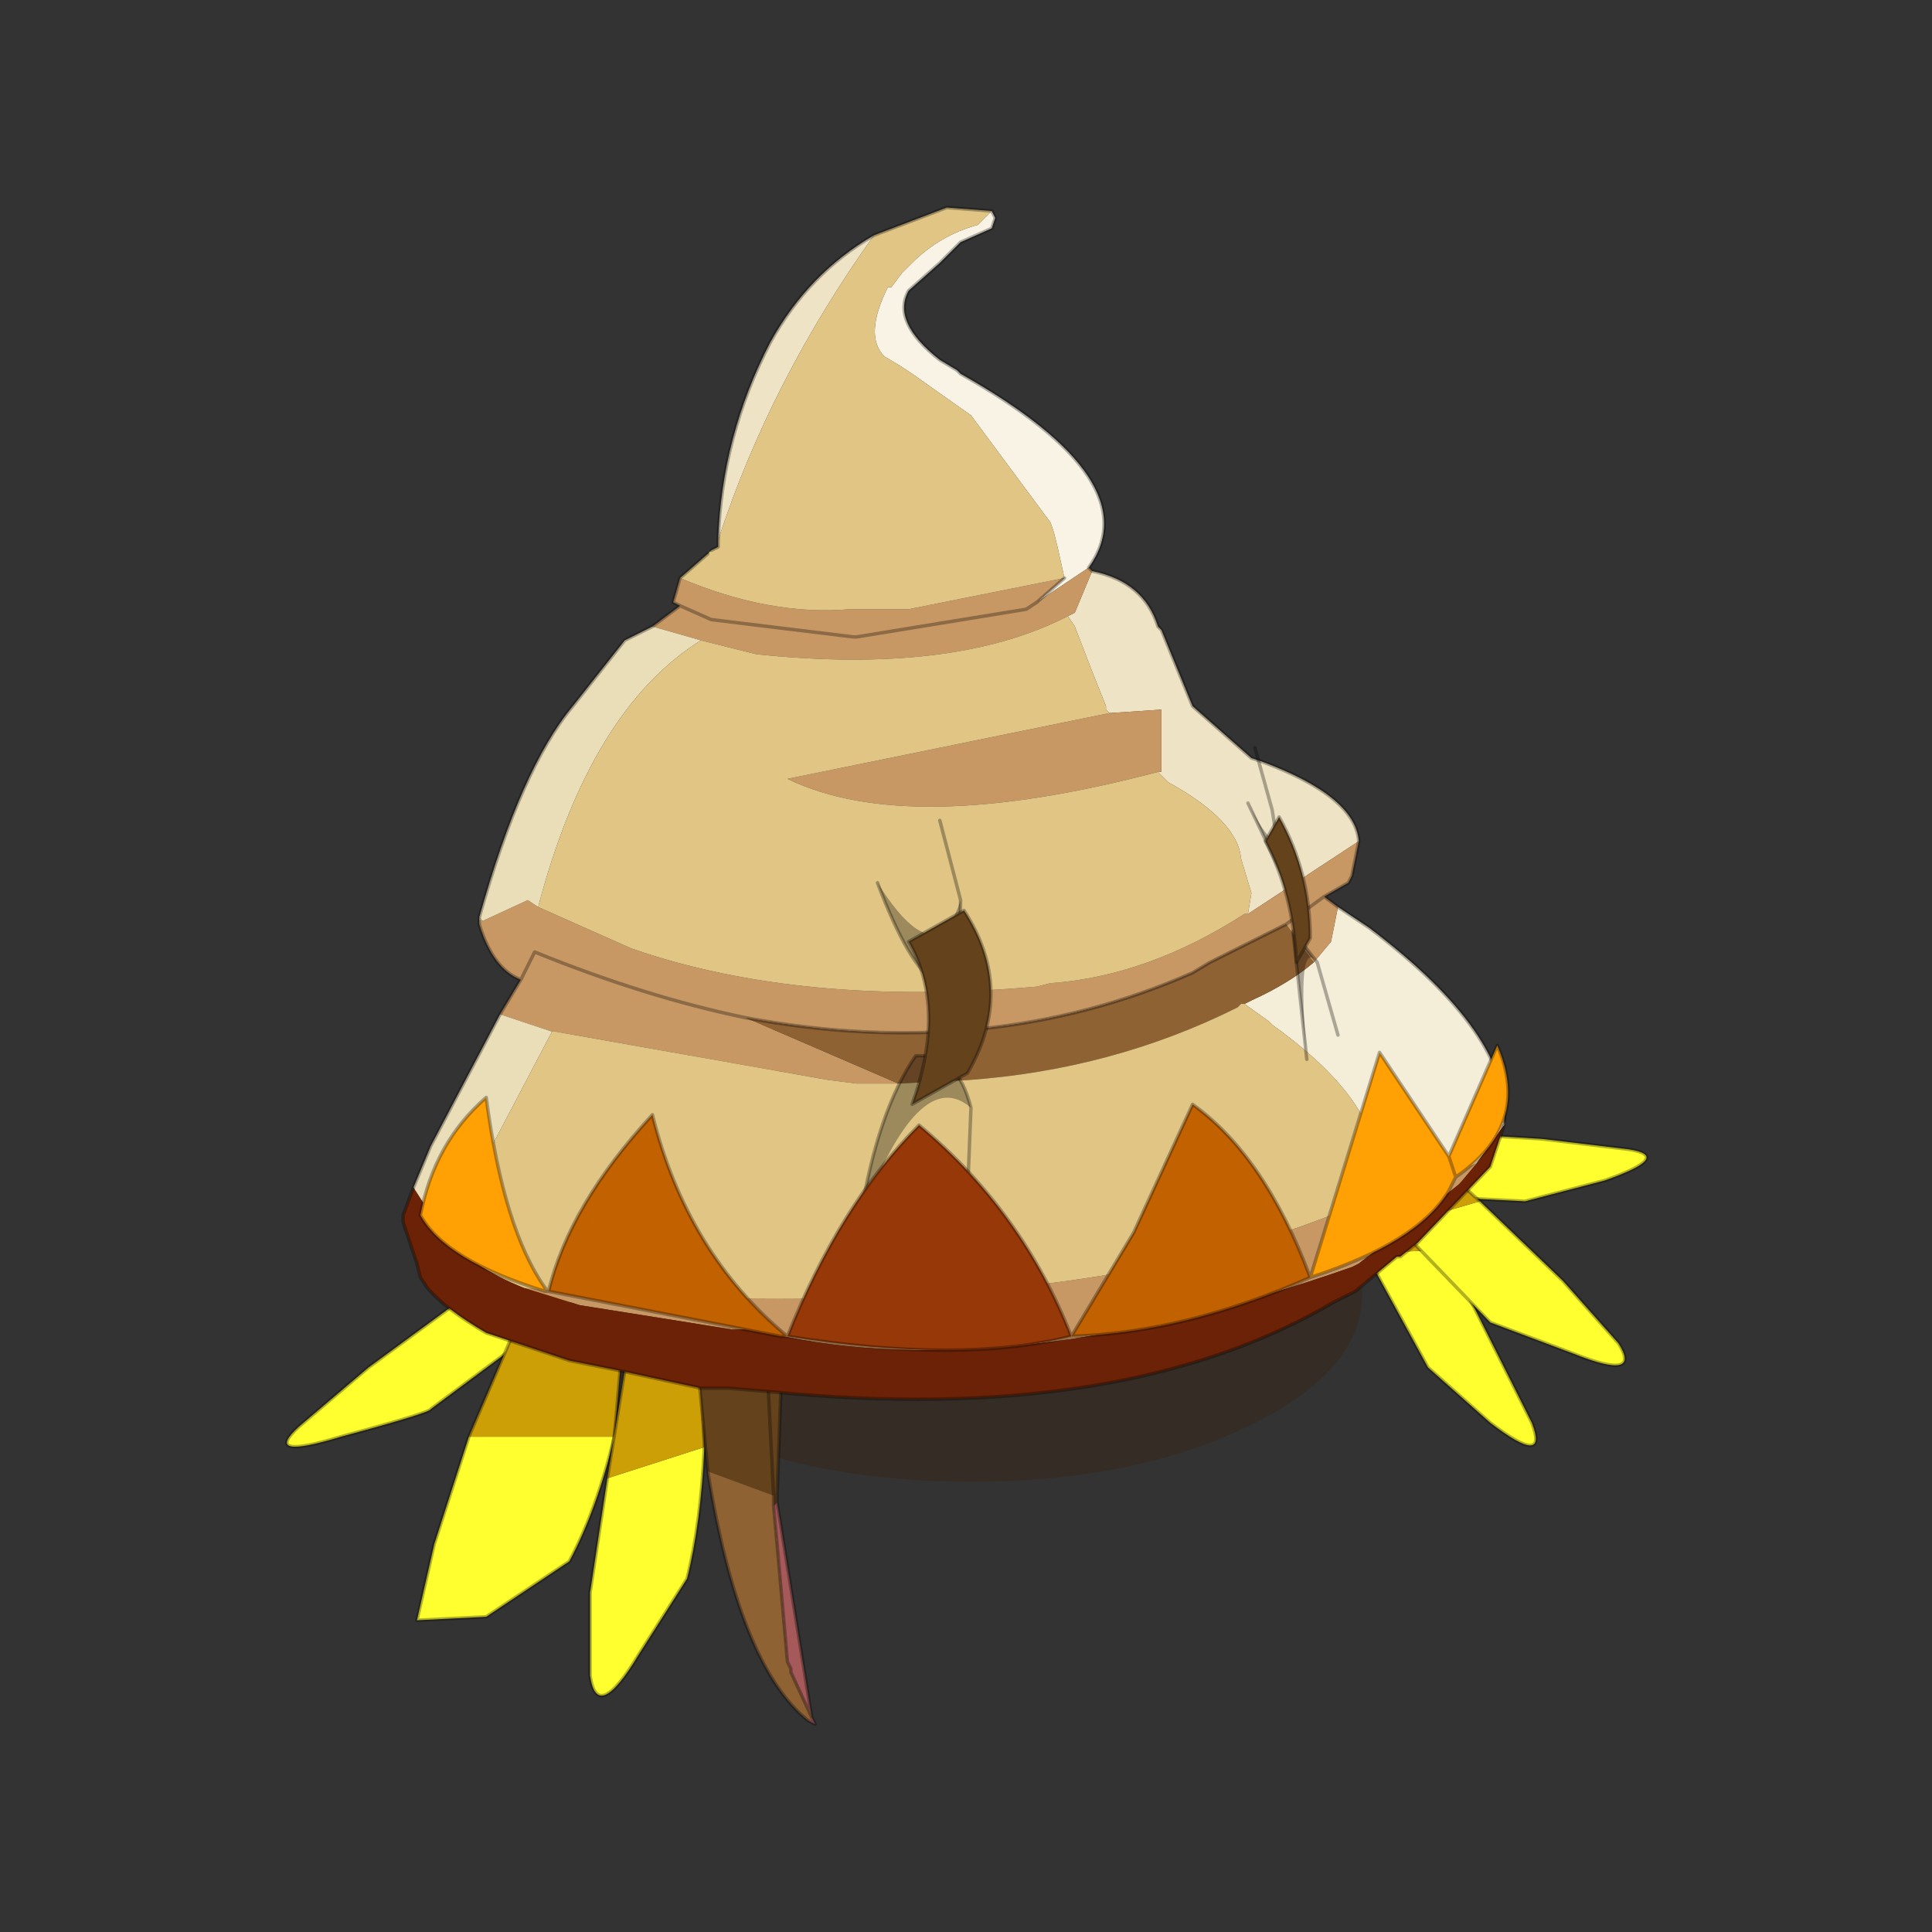 <?xml version="1.0" encoding="UTF-8" standalone="no"?>
<svg xmlns:xlink="http://www.w3.org/1999/xlink" height="440.0px" width="440.0px" xmlns="http://www.w3.org/2000/svg">
  <rect width="100%" height="100%" fill="#333333" stroke="none"/>
  <g transform="matrix(10.0, 0.0, 0.0, 10.0, 0.0, 0.0)">
    <use height="44.0" transform="matrix(0.909, 0.0, 0.0, 0.909, 2.0, 2.0)" width="44.0" xlink:href="#sprite0"/>
  </g>
  <defs>
    <g id="sprite0" transform="matrix(1.0, 0.0, 0.0, 1.0, 0.0, 0.0)">
      <use height="44.0" transform="matrix(1.0, 0.0, 0.0, 1.0, 0.0, 0.0)" width="44.0" xlink:href="#shape0"/>
      <use height="21.9" transform="matrix(1.735, 0.0, 0.0, 1.735, 4.95, 3.0)" width="19.65" xlink:href="#sprite1"/>
    </g>
    <g id="shape0" transform="matrix(1.0, 0.0, 0.0, 1.0, 0.0, 0.0)">
      <path d="M44.0 44.0 L0.0 44.0 0.0 0.0 44.0 0.0 44.0 44.0" fill="#43adca" fill-opacity="0.0" fill-rule="evenodd" stroke="none"/>
    </g>
    <g id="sprite1" transform="matrix(1.0, 0.0, 0.0, 1.0, 0.0, 0.0)">
      <use height="21.9" transform="matrix(1.0, 0.0, 0.0, 1.0, 0.0, 0.0)" width="19.65" xlink:href="#sprite2"/>
    </g>
    <g id="sprite2" transform="matrix(1.0, 0.0, 0.0, 1.0, 9.35, 24.2)">
      <use height="21.9" transform="matrix(1.0, 0.0, 0.0, 1.0, -9.35, -24.2)" width="19.65" xlink:href="#shape1"/>
    </g>
    <g id="shape1" transform="matrix(1.0, 0.0, 0.0, 1.0, 9.35, 24.2)">
      <path d="M4.55 -6.6 Q2.9 -5.8 0.55 -5.8 -1.8 -5.8 -3.45 -6.6 -5.1 -7.4 -5.1 -8.5 -5.1 -9.6 -3.45 -10.4 -1.8 -11.2 0.55 -11.2 2.9 -11.2 4.55 -10.4 6.2 -9.6 6.2 -8.5 6.2 -7.4 4.55 -6.6" fill="#382510" fill-opacity="0.4" fill-rule="evenodd" stroke="none"/>
      <path d="M7.4 -9.15 L8.15 -7.65 8.65 -6.65 Q8.9 -6.0 8.05 -6.65 L7.15 -7.45 6.25 -9.1 7.4 -9.15" fill="#ffff2f" fill-rule="evenodd" stroke="none"/>
      <path d="M6.25 -9.1 L5.8 -10.1 6.6 -10.35 7.4 -9.15 6.25 -9.1" fill="#cd9f07" fill-rule="evenodd" stroke="none"/>
      <path d="M6.25 -9.1 L5.8 -10.1 6.6 -10.35 7.4 -9.15 8.15 -7.65 8.65 -6.65 Q8.9 -6.0 8.05 -6.65 L7.15 -7.45 6.25 -9.1 Z" fill="none" stroke="#000000" stroke-linecap="round" stroke-linejoin="round" stroke-opacity="0.302" stroke-width="0.05"/>
      <path d="M7.15 -10.85 L8.8 -10.75 10.05 -10.6 Q10.7 -10.5 9.7 -10.15 L8.55 -9.85 6.6 -9.95 7.15 -10.85" fill="#ffff2f" fill-rule="evenodd" stroke="none"/>
      <path d="M6.6 -9.95 L5.4 -10.1 5.55 -10.85 7.15 -10.85 6.6 -9.95" fill="#cd9f07" fill-rule="evenodd" stroke="none"/>
      <path d="M6.6 -9.95 L5.4 -10.1 5.55 -10.85 7.15 -10.85 8.8 -10.75 10.05 -10.6 Q10.7 -10.5 9.7 -10.15 L8.55 -9.85 6.6 -9.95 Z" fill="none" stroke="#000000" stroke-linecap="round" stroke-linejoin="round" stroke-opacity="0.302" stroke-width="0.05"/>
      <path d="M7.9 -9.85 L9.1 -8.7 9.9 -7.8 Q10.25 -7.25 9.25 -7.65 L8.05 -8.1 6.7 -9.5 7.9 -9.85" fill="#ffff2f" fill-rule="evenodd" stroke="none"/>
      <path d="M6.7 -9.5 L6.0 -10.35 6.8 -10.85 7.9 -9.85 6.7 -9.5" fill="#cd9f07" fill-rule="evenodd" stroke="none"/>
      <path d="M6.7 -9.5 L6.0 -10.35 6.8 -10.85 7.9 -9.85 9.1 -8.7 9.9 -7.8 Q10.25 -7.25 9.25 -7.65 L8.05 -8.1 6.7 -9.5 Z" fill="none" stroke="#000000" stroke-linecap="round" stroke-linejoin="round" stroke-opacity="0.302" stroke-width="0.05"/>
      <path d="M-6.65 -8.55 L-8.15 -7.45 -9.15 -6.6 Q-9.7 -6.1 -8.55 -6.45 -7.25 -6.8 -7.25 -6.85 L-5.5 -8.15 -6.65 -8.55" fill="#ffff2f" fill-rule="evenodd" stroke="none"/>
      <path d="M-5.5 -8.15 L-4.55 -9.0 -5.25 -9.55 -6.65 -8.55 -5.5 -8.15" fill="#cd9f07" fill-rule="evenodd" stroke="none"/>
      <path d="M-5.5 -8.15 L-4.55 -9.0 -5.25 -9.55 -6.65 -8.55 -8.15 -7.45 -9.15 -6.6 Q-9.7 -6.1 -8.55 -6.45 -7.25 -6.8 -7.25 -6.85 L-5.5 -8.15 Z" fill="none" stroke="#000000" stroke-linecap="round" stroke-linejoin="round" stroke-opacity="0.302" stroke-width="0.05"/>
      <path d="M-6.7 -6.45 L-7.2 -4.9 -7.45 -3.8 -6.45 -3.85 -5.25 -4.65 Q-4.85 -5.4 -4.6 -6.45 L-6.7 -6.45" fill="#ffff2f" fill-rule="evenodd" stroke="none"/>
      <path d="M-4.6 -6.45 L-4.5 -7.6 -6.1 -7.85 -6.7 -6.45 -4.6 -6.45" fill="#cd9f07" fill-rule="evenodd" stroke="none"/>
      <path d="M-4.6 -6.45 L-4.5 -7.6 -6.1 -7.85 -6.7 -6.45 -7.2 -4.9 -7.45 -3.8 -6.45 -3.85 -5.25 -4.65 Q-4.85 -5.4 -4.6 -6.45 Z" fill="none" stroke="#000000" stroke-linecap="round" stroke-linejoin="round" stroke-opacity="0.302" stroke-width="0.05"/>
      <path d="M-4.7 -5.85 L-4.95 -4.2 -4.95 -3.0 Q-4.85 -2.3 -4.25 -3.3 L-3.55 -4.4 Q-3.35 -5.2 -3.3 -6.3 L-4.7 -5.85" fill="#ffff2f" fill-rule="evenodd" stroke="none"/>
      <path d="M-3.3 -6.3 L-3.35 -7.45 -4.45 -7.4 -4.7 -5.85 -3.3 -6.3" fill="#cd9f07" fill-rule="evenodd" stroke="none"/>
      <path d="M-3.3 -6.3 L-3.35 -7.45 -4.45 -7.4 -4.7 -5.85 -4.95 -4.2 -4.95 -3.0 Q-4.85 -2.3 -4.25 -3.3 L-3.55 -4.4 Q-3.35 -5.2 -3.3 -6.3 Z" fill="none" stroke="#000000" stroke-linecap="round" stroke-linejoin="round" stroke-opacity="0.302" stroke-width="0.05"/>
      <path d="M-3.55 -11.85 L-3.6 -11.9 -3.5 -12.5 -3.55 -11.85" fill="#b52828" fill-rule="evenodd" stroke="none"/>
      <path d="M-2.25 -5.5 L-1.75 -2.4 -1.7 -2.3 -1.8 -2.35 -1.75 -2.4 -2.05 -3.05 -2.05 -3.1 -2.1 -3.2 -2.25 -4.9 -2.3 -5.45 -2.25 -5.5" fill="#a65959" fill-rule="evenodd" stroke="none"/>
      <path d="M-3.45 -12.95 L-3.25 -12.95 -2.35 -12.95 -2.35 -12.65 -1.95 -10.25 -2.05 -10.35 -2.1 -9.75 -2.25 -5.6 -2.25 -5.5 -2.3 -5.45 -2.3 -5.6 -3.25 -5.95 -3.6 -9.6 -3.65 -11.3 -3.55 -11.85 -3.5 -12.5 -3.5 -12.55 -3.5 -12.65 -3.45 -12.7 -3.45 -12.8 -3.45 -12.95 M-2.3 -5.6 L-2.45 -8.6 -2.1 -9.75 -2.45 -8.6 -2.3 -5.6" fill="#64431c" fill-rule="evenodd" stroke="none"/>
      <path d="M-1.8 -2.35 Q-2.8 -3.15 -3.25 -5.95 L-2.3 -5.6 -2.3 -5.45 -2.25 -4.9 -2.1 -3.2 -2.05 -3.1 -2.05 -3.05 -1.75 -2.4 -1.8 -2.35" fill="#8f6234" fill-rule="evenodd" stroke="none"/>
      <path d="M-3.25 -12.95 L-2.35 -12.95 -2.35 -12.65 -1.95 -10.25 -2.05 -10.35 -2.1 -9.75 -2.25 -5.6 -2.25 -5.5 -1.75 -2.4 -1.7 -2.3 -1.8 -2.35 Q-2.8 -3.15 -3.25 -5.95 L-3.6 -9.6 -3.65 -11.3 -3.55 -11.85 -3.5 -12.5 -3.5 -12.55 -3.5 -12.65 -3.45 -12.7 -3.45 -12.8 -3.45 -12.95 M-2.1 -9.75 L-2.45 -8.6 -2.3 -5.6 -2.3 -5.45 -2.25 -4.9 -2.1 -3.2 -2.05 -3.1 -2.05 -3.05 -1.75 -2.4" fill="none" stroke="#000000" stroke-linecap="round" stroke-linejoin="round" stroke-opacity="0.302" stroke-width="0.05"/>
      <path d="M2.3 -18.95 Q3.05 -18.8 3.25 -18.15 L3.3 -18.1 3.75 -17.0 4.6 -16.25 4.75 -16.2 Q6.1 -15.7 6.15 -15.05 L4.55 -14.0 4.6 -14.3 4.45 -14.8 Q4.4 -15.35 3.4 -15.9 L3.3 -16.0 3.25 -16.05 3.3 -16.05 3.3 -16.95 2.55 -16.9 2.5 -16.95 2.5 -17.0 2.3 -17.5 2.05 -18.15 1.95 -18.3 2.05 -18.35 2.3 -18.95 M-3.1 -19.4 Q-3.05 -20.9 -2.35 -22.25 -1.8 -23.25 -0.85 -23.8 -2.35 -21.7 -3.1 -19.4" fill="#eee3c4" fill-rule="evenodd" stroke="none"/>
      <path d="M-6.55 -13.9 L-6.55 -13.95 -6.5 -13.9 -6.55 -13.9" fill="#dcc98d" fill-rule="evenodd" stroke="none"/>
      <path d="M0.85 -24.15 L0.9 -24.05 0.85 -23.9 0.4 -23.7 0.1 -23.4 -0.35 -23.0 Q-0.6 -22.55 0.1 -22.0 L0.35 -21.85 0.4 -21.8 Q3.15 -20.25 2.25 -19.0 L1.5 -18.5 1.9 -18.85 1.8 -19.3 1.75 -19.5 1.7 -19.65 0.55 -21.2 -0.3 -21.8 -0.45 -21.9 -0.7 -22.05 Q-1.0 -22.35 -0.65 -23.05 L-0.6 -23.05 -0.45 -23.25 -0.3 -23.4 Q0.1 -23.8 0.65 -23.95 L0.85 -24.15" fill="#f8f3e4" fill-rule="evenodd" stroke="none"/>
      <path d="M5.85 -14.1 L6.3 -13.8 Q8.35 -12.25 8.25 -11.0 L8.25 -10.95 7.85 -10.4 6.45 -9.85 6.45 -9.95 6.45 -10.0 6.45 -10.2 6.35 -10.7 Q6.15 -11.5 4.9 -12.4 L4.85 -12.45 4.5 -12.7 4.6 -12.75 Q5.15 -13.0 5.5 -13.3 L5.75 -13.6 5.85 -14.1" fill="#f4edd7" fill-rule="evenodd" stroke="none"/>
      <path d="M2.25 -19.0 L2.3 -18.95 2.05 -18.35 1.95 -18.3 Q0.3 -17.45 -2.55 -17.75 L-3.35 -17.95 -4.05 -18.15 -3.65 -18.45 -3.75 -18.5 -3.65 -18.85 Q-2.35 -18.3 -1.2 -18.4 L-0.35 -18.4 1.9 -18.85 1.5 -18.5 2.25 -19.0 M6.15 -15.05 L6.05 -14.55 6.0 -14.45 5.65 -14.25 5.85 -14.1 5.75 -13.6 5.5 -13.3 5.35 -13.5 5.1 -13.85 4.0 -13.3 3.75 -13.15 Q0.8 -11.85 -2.7 -12.5 L-0.5 -11.55 -1.1 -11.55 -1.5 -11.6 -5.45 -12.3 -5.5 -12.3 -6.25 -12.55 -5.95 -13.05 Q-6.35 -13.2 -6.55 -13.85 L-6.5 -13.9 -5.85 -14.2 -5.7 -14.1 -4.35 -13.5 Q-1.9 -12.65 1.5 -12.95 L1.7 -13.0 Q3.1 -13.1 4.5 -14.0 L4.55 -14.0 6.15 -15.05 M2.55 -16.9 L3.3 -16.95 3.3 -16.05 3.25 -16.05 Q-0.35 -15.1 -2.1 -15.95 L2.55 -16.9 M1.5 -18.5 L1.35 -18.4 -1.1 -18.0 -1.15 -18.0 -3.2 -18.25 -3.65 -18.45 -3.2 -18.25 -1.15 -18.0 -1.1 -18.0 1.35 -18.4 1.5 -18.5 M6.45 -9.95 L6.45 -9.85 7.85 -10.4 7.6 -10.1 6.15 -8.95 6.05 -8.9 Q0.9 -7.1 -2.6 -8.0 L-2.9 -8.0 -5.1 -8.35 -5.9 -8.6 Q2.2 -7.95 6.45 -9.95 M5.65 -14.25 L5.1 -13.85 5.65 -14.25 M-2.7 -12.5 Q-4.15 -12.8 -5.75 -13.45 L-5.95 -13.05 -5.75 -13.45 Q-4.15 -12.8 -2.7 -12.5" fill="#c89864" fill-rule="evenodd" stroke="none"/>
      <path d="M-6.55 -13.85 L-6.55 -13.9 -6.5 -13.9 -6.55 -13.85" fill="#d3ae85" fill-rule="evenodd" stroke="none"/>
      <path d="M4.5 -12.7 L4.45 -12.7 4.4 -12.65 Q2.6 -11.75 0.5 -11.6 L-0.5 -11.55 -2.7 -12.5 Q0.8 -11.85 3.75 -13.15 L4.0 -13.3 5.1 -13.85 5.35 -13.5 5.5 -13.3 Q5.15 -13.0 4.6 -12.75 L4.5 -12.7" fill="#8f6234" fill-rule="evenodd" stroke="none"/>
      <path d="M8.25 -10.95 L8.05 -10.35 7.0 -9.25 6.75 -9.05 6.7 -9.05 6.1 -8.55 5.8 -8.4 Q2.75 -6.6 -2.35 -7.1 L-2.95 -7.15 -3.35 -7.15 -4.5 -7.4 -5.25 -7.55 -6.45 -7.95 Q-7.05 -8.3 -7.3 -8.6 L-7.4 -8.75 -7.45 -8.95 -7.65 -9.55 -7.65 -9.65 -7.5 -10.05 -7.05 -9.35 Q-6.65 -8.9 -5.9 -8.6 L-5.1 -8.35 -2.9 -8.0 -2.6 -8.0 Q0.9 -7.1 6.05 -8.9 L6.15 -8.95 7.6 -10.1 7.85 -10.4 8.25 -10.95" fill="#6c2206" fill-rule="evenodd" stroke="none"/>
      <path d="M-7.5 -10.05 L-7.25 -10.65 -6.25 -12.55 -5.5 -12.3 -7.05 -9.35 -7.5 -10.05 M-6.55 -13.95 Q-5.95 -16.1 -5.2 -17.0 L-4.45 -17.95 -4.05 -18.15 -3.35 -17.95 Q-4.95 -16.95 -5.7 -14.1 L-5.85 -14.2 -6.5 -13.9 -6.55 -13.95" fill="#eadeb9" fill-rule="evenodd" stroke="none"/>
      <path d="M-0.85 -23.8 L0.2 -24.2 0.85 -24.15 0.65 -23.95 Q0.1 -23.8 -0.3 -23.4 L-0.45 -23.25 -0.6 -23.05 -0.65 -23.05 Q-1.0 -22.35 -0.7 -22.05 L-0.45 -21.9 -0.3 -21.8 0.55 -21.2 1.7 -19.65 1.75 -19.5 1.8 -19.3 1.9 -18.85 -0.35 -18.4 -1.2 -18.4 Q-2.35 -18.3 -3.65 -18.85 L-3.25 -19.2 -3.2 -19.25 -3.1 -19.3 -3.1 -19.4 Q-2.35 -21.7 -0.85 -23.8 M3.25 -16.05 L3.3 -16.0 3.4 -15.9 Q4.4 -15.35 4.45 -14.8 L4.6 -14.3 4.55 -14.0 4.5 -14.0 Q3.1 -13.1 1.7 -13.0 L1.5 -12.95 Q-1.9 -12.65 -4.35 -13.5 L-5.7 -14.1 Q-4.95 -16.95 -3.35 -17.95 L-2.55 -17.75 Q0.3 -17.45 1.95 -18.3 L2.05 -18.15 2.3 -17.5 2.5 -17.0 2.5 -16.95 2.55 -16.9 -2.1 -15.95 Q-0.35 -15.1 3.25 -16.05 M4.5 -12.7 L4.85 -12.45 4.9 -12.4 Q6.15 -11.5 6.35 -10.7 L6.45 -10.2 6.45 -10.0 6.45 -9.95 Q2.2 -7.95 -5.9 -8.6 -6.65 -8.9 -7.05 -9.35 L-5.5 -12.3 -5.45 -12.3 -1.5 -11.6 -1.1 -11.55 -0.5 -11.55 0.5 -11.6 Q2.6 -11.75 4.4 -12.65 L4.45 -12.7 4.5 -12.7" fill="#e0c585" fill-rule="evenodd" stroke="none"/>
      <path d="M-0.85 -23.8 L0.2 -24.2 0.85 -24.15 0.9 -24.05 0.85 -23.9 0.4 -23.7 0.1 -23.4 -0.35 -23.0 Q-0.6 -22.55 0.1 -22.0 L0.35 -21.85 0.4 -21.8 Q3.15 -20.25 2.25 -19.0 L2.3 -18.95 Q3.05 -18.8 3.25 -18.15 L3.3 -18.1 3.75 -17.0 4.6 -16.25 4.75 -16.2 Q6.1 -15.7 6.15 -15.05 L6.05 -14.55 6.0 -14.45 5.65 -14.25 5.85 -14.1 6.3 -13.8 Q8.35 -12.25 8.25 -11.0 M8.25 -10.95 L8.05 -10.35 7.0 -9.25 6.75 -9.05 6.7 -9.05 6.1 -8.55 5.8 -8.4 Q2.75 -6.6 -2.35 -7.1 L-2.95 -7.15 -3.35 -7.15 -4.5 -7.4 -5.25 -7.55 -6.45 -7.95 Q-7.05 -8.3 -7.3 -8.6 L-7.4 -8.75 -7.45 -8.95 -7.65 -9.55 -7.65 -9.65 -7.5 -10.05 -7.25 -10.65 -6.25 -12.55 -5.95 -13.05 Q-6.35 -13.2 -6.55 -13.85 L-6.55 -13.9 -6.55 -13.95 Q-5.95 -16.1 -5.2 -17.0 L-4.45 -17.95 -4.05 -18.15 -3.65 -18.45 -3.75 -18.5 -3.65 -18.85 -3.25 -19.2 M-3.2 -19.25 L-3.1 -19.3 -3.1 -19.4 Q-3.05 -20.9 -2.35 -22.25 -1.8 -23.25 -0.85 -23.8 M1.9 -18.85 L1.5 -18.5 M-3.65 -18.45 L-3.2 -18.25 -1.15 -18.0 -1.1 -18.0 1.35 -18.4 1.5 -18.5 M5.1 -13.85 L4.0 -13.3 3.75 -13.15 Q0.8 -11.85 -2.7 -12.5 M5.1 -13.85 L5.65 -14.25 M-5.95 -13.05 L-5.75 -13.45 Q-4.15 -12.8 -2.7 -12.5" fill="none" stroke="#000000" stroke-linecap="round" stroke-linejoin="round" stroke-opacity="0.302" stroke-width="0.05"/>
      <path d="M0.4 -14.2 Q0.4 -13.35 0.05 -13.0 -0.35 -13.25 -0.8 -14.45 0.05 -13.1 0.4 -14.2" fill="#000000" fill-opacity="0.302" fill-rule="evenodd" stroke="none"/>
      <path d="M0.4 -14.2 Q0.4 -13.35 0.05 -13.0 -0.35 -13.25 -0.8 -14.45 M0.4 -14.2 L0.1 -15.35" fill="none" stroke="#000000" stroke-linecap="round" stroke-linejoin="round" stroke-opacity="0.302" stroke-width="0.05"/>
      <path d="M-1.05 -9.6 Q-0.2 -11.85 0.55 -11.2 0.35 -12.0 -0.25 -11.95 -0.8 -11.15 -1.05 -9.6" fill="#000000" fill-opacity="0.302" fill-rule="evenodd" stroke="none"/>
      <path d="M0.55 -11.2 L0.5 -9.95 M0.55 -11.2 Q0.35 -12.0 -0.25 -11.95 -0.8 -11.15 -1.05 -9.6" fill="none" stroke="#000000" stroke-linecap="round" stroke-linejoin="round" stroke-opacity="0.302" stroke-width="0.05"/>
      <path d="M-0.3 -11.25 L0.5 -11.7 Q1.2 -12.9 0.45 -14.05 L-0.35 -13.6 Q0.2 -12.65 -0.3 -11.25" fill="#64431c" fill-rule="evenodd" stroke="none"/>
      <path d="M-0.3 -11.25 L0.5 -11.7 Q1.2 -12.9 0.45 -14.05 L-0.35 -13.6 Q0.2 -12.65 -0.3 -11.25 Z" fill="none" stroke="#000000" stroke-linecap="round" stroke-linejoin="round" stroke-opacity="0.302" stroke-width="0.05"/>
      <path d="M4.55 -15.6 Q5.05 -14.65 4.9 -15.5 L5.05 -14.55 4.55 -15.6" fill="#000000" fill-opacity="0.302" fill-rule="evenodd" stroke="none"/>
      <path d="M4.9 -15.5 L4.65 -16.4 M4.9 -15.5 L5.05 -14.55 4.55 -15.6" fill="none" stroke="#000000" stroke-linecap="round" stroke-linejoin="round" stroke-opacity="0.302" stroke-width="0.05"/>
      <path d="M5.55 -13.3 L5.2 -13.75 5.4 -11.9 Q5.25 -13.7 5.55 -13.3" fill="#000000" fill-opacity="0.302" fill-rule="evenodd" stroke="none"/>
      <path d="M5.55 -13.3 L5.2 -13.75 5.4 -11.9 M5.55 -13.3 L5.85 -12.25" fill="none" stroke="#000000" stroke-linecap="round" stroke-linejoin="round" stroke-opacity="0.302" stroke-width="0.05"/>
      <path d="M5.25 -13.3 L5.45 -13.65 Q5.45 -14.6 5.0 -15.4 L4.8 -15.05 Q5.2 -14.3 5.25 -13.3" fill="#64431c" fill-rule="evenodd" stroke="none"/>
      <path d="M5.25 -13.3 L5.45 -13.65 Q5.45 -14.6 5.0 -15.4 L4.8 -15.05 Q5.2 -14.3 5.25 -13.3 Z" fill="none" stroke="#000000" stroke-linecap="round" stroke-linejoin="round" stroke-opacity="0.302" stroke-width="0.05"/>
      <path d="M7.55 -10.2 L7.45 -10.0 Q7.0 -9.25 5.45 -8.75 L6.45 -12.0 7.45 -10.5 7.55 -10.2 7.45 -10.5 8.15 -12.1 Q8.65 -10.95 7.55 -10.2 M-5.6 -8.55 Q-7.05 -9.0 -7.4 -9.65 -7.2 -10.7 -6.45 -11.35 -6.2 -9.45 -5.6 -8.6 L-5.6 -8.55" fill="#ffa004" fill-rule="evenodd" stroke="none"/>
      <path d="M2.0 -7.9 L2.9 -9.4 3.75 -11.25 Q4.8 -10.5 5.45 -8.75 3.65 -7.95 2.0 -7.9 M-2.1 -7.9 L-2.2 -7.9 -5.55 -8.55 Q-5.25 -9.8 -4.05 -11.1 -3.55 -9.1 -2.1 -7.9" fill="#c16100" fill-rule="evenodd" stroke="none"/>
      <path d="M2.0 -7.9 Q0.4 -7.5 -2.1 -7.9 -1.35 -9.8 -0.2 -10.95 1.3 -9.7 2.0 -7.9" fill="#963807" fill-rule="evenodd" stroke="none"/>
      <path d="M7.45 -10.5 L6.45 -12.0 5.45 -8.75 Q7.0 -9.25 7.45 -10.0 L7.55 -10.2 7.45 -10.5 8.15 -12.1 Q8.65 -10.95 7.55 -10.2 M2.0 -7.9 L2.9 -9.4 3.75 -11.25 Q4.8 -10.5 5.45 -8.75 3.65 -7.95 2.0 -7.9 0.4 -7.5 -2.1 -7.9 L-2.2 -7.9 -5.55 -8.55 -5.6 -8.55 Q-7.05 -9.0 -7.4 -9.65 -7.2 -10.7 -6.45 -11.35 -6.2 -9.45 -5.6 -8.6 L-5.55 -8.55 Q-5.25 -9.8 -4.05 -11.1 -3.55 -9.1 -2.1 -7.9 -1.35 -9.8 -0.2 -10.95 1.3 -9.7 2.0 -7.9 M-5.6 -8.55 L-5.6 -8.6" fill="none" stroke="#000000" stroke-linecap="round" stroke-linejoin="round" stroke-opacity="0.302" stroke-width="0.05"/>
    </g>
  </defs>
</svg>
